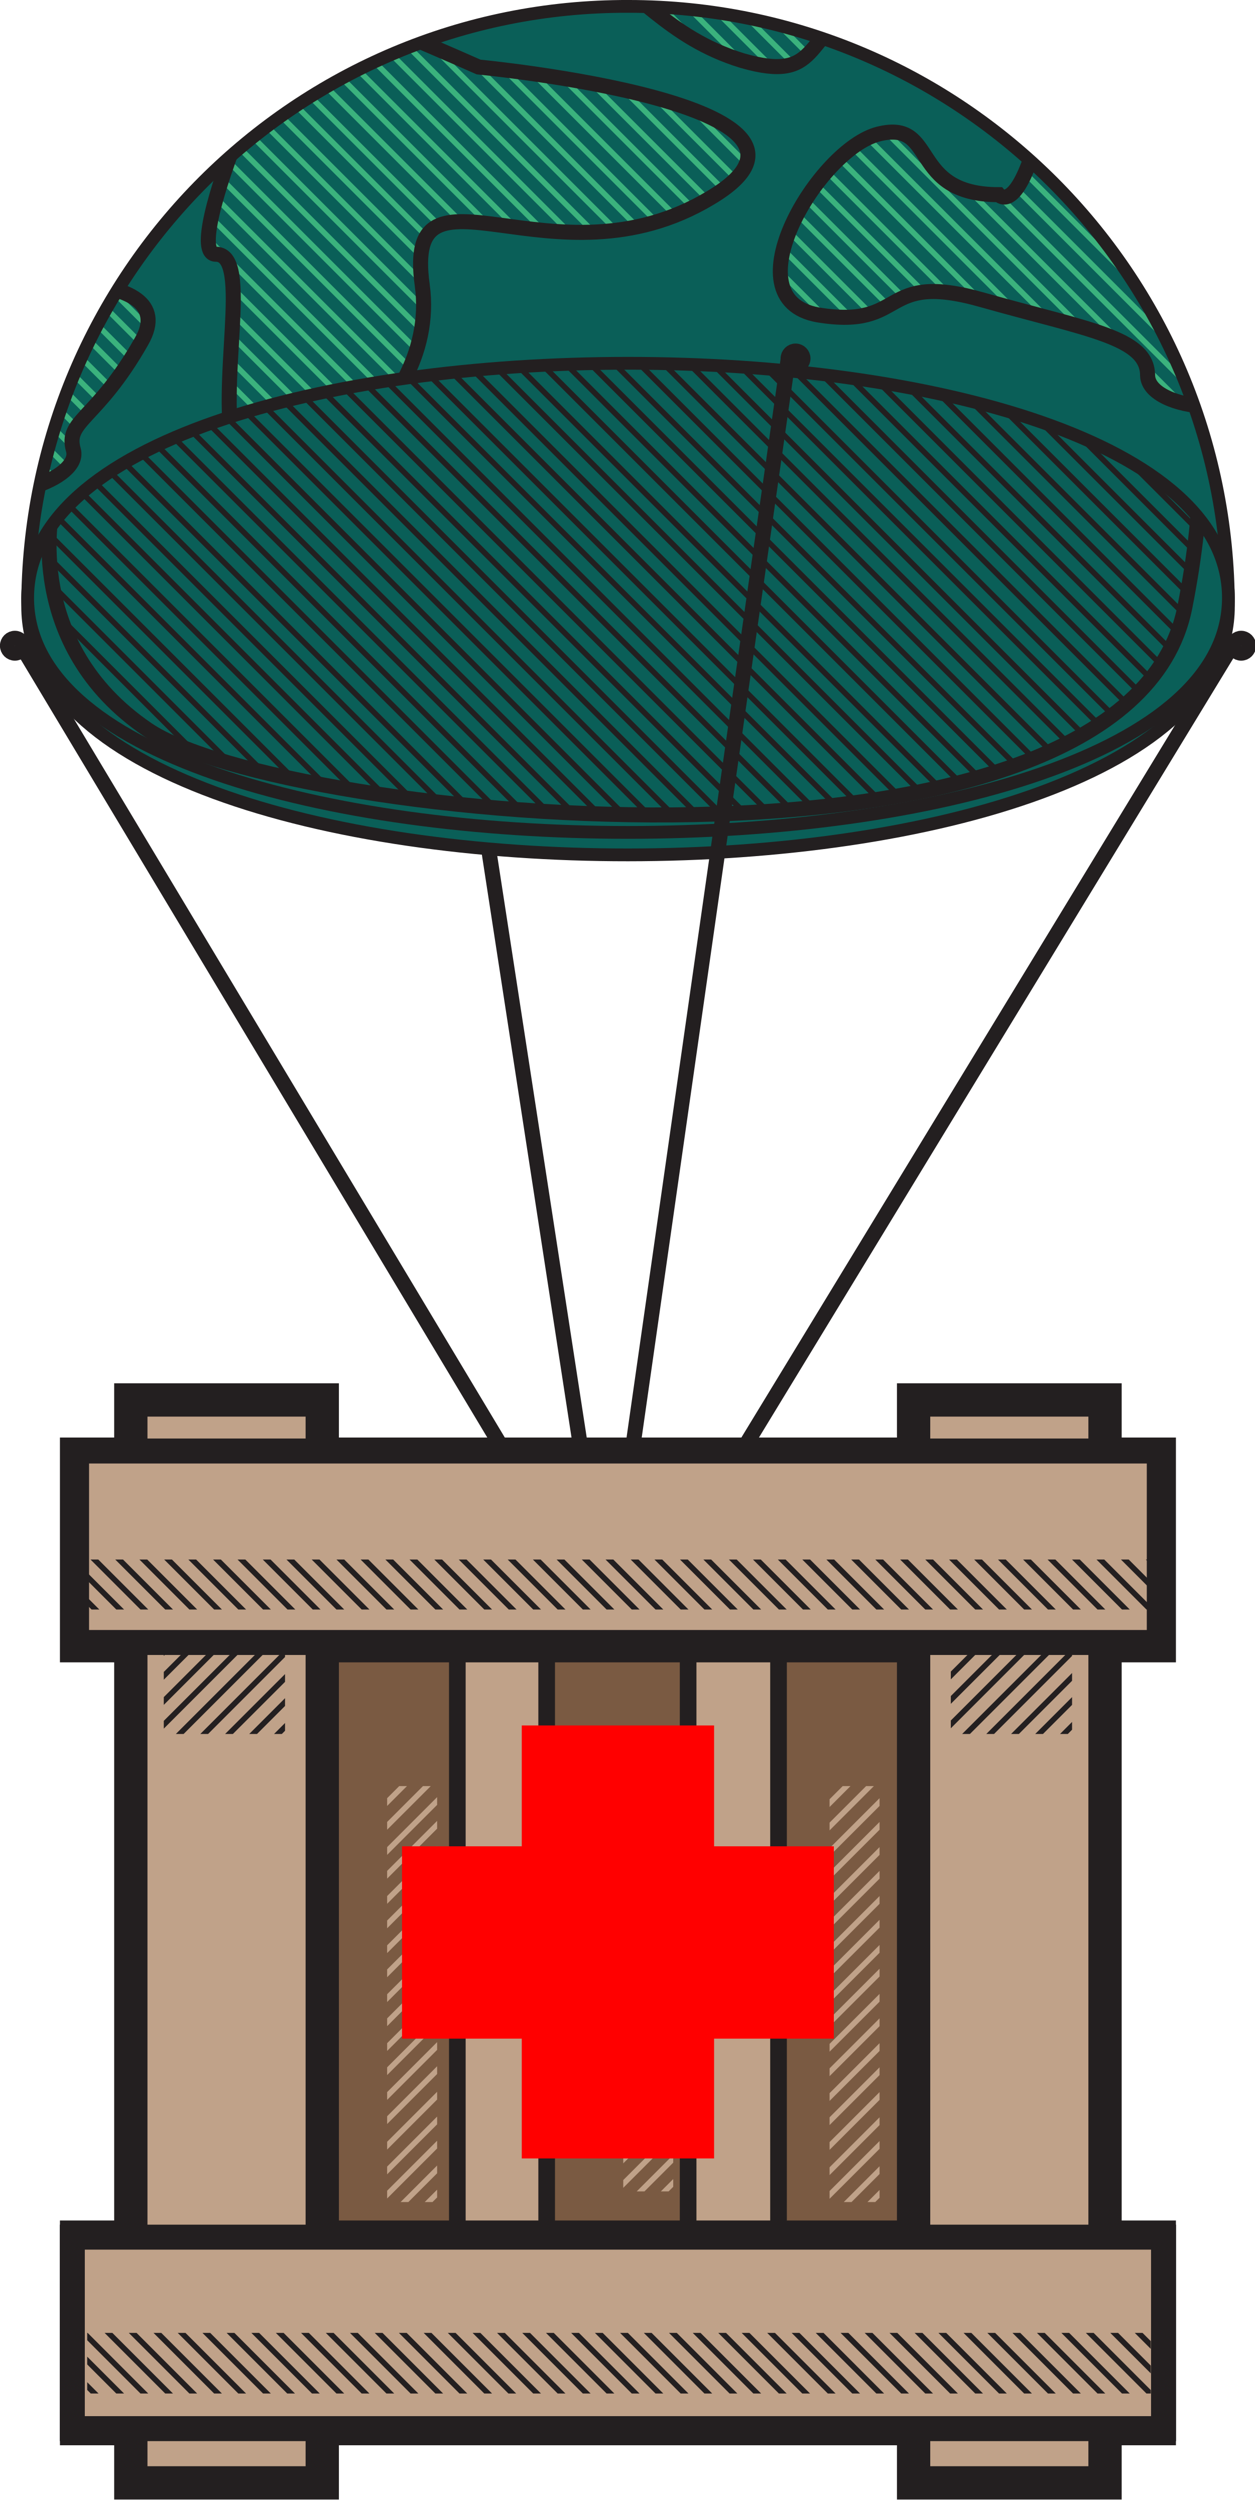 <?xml version="1.0" encoding="utf-8"?>
<!-- Generator: Adobe Illustrator 21.0.0, SVG Export Plug-In . SVG Version: 6.00 Build 0)  -->
<!DOCTYPE svg PUBLIC "-//W3C//DTD SVG 1.1//EN" "http://www.w3.org/Graphics/SVG/1.1/DTD/svg11.dtd">
<svg version="1.1" id="Layer_1" xmlns="http://www.w3.org/2000/svg" xmlns:xlink="http://www.w3.org/1999/xlink" x="0px" y="0px"
	 viewBox="0 0 118 235" style="enable-background:new 0 0 118 235;" xml:space="preserve">
<style type="text/css">
	.st0{clip-path:url(#SVGID_2_);fill:none;stroke:#231F20;stroke-width:1.413;}
	.st1{clip-path:url(#SVGID_2_);}
	.st2{clip-path:url(#SVGID_4_);fill:#0A5F58;}
	.st3{clip-path:url(#SVGID_6_);fill:none;stroke:#3BB27D;stroke-width:0.517;stroke-miterlimit:10;}
	.st4{clip-path:url(#SVGID_8_);fill:none;stroke:#231F20;stroke-width:1.413;}
	.st5{clip-path:url(#SVGID_10_);fill:none;stroke:#231F20;stroke-width:1.201;}
	.st6{clip-path:url(#SVGID_10_);fill:#0A5F58;}
	.st7{clip-path:url(#SVGID_12_);fill:none;stroke:#231F20;stroke-width:0.517;stroke-miterlimit:10;}
	.st8{clip-path:url(#SVGID_14_);fill:none;stroke:#231F20;stroke-width:1.413;}
	.st9{clip-path:url(#SVGID_16_);fill:none;stroke:#231F20;stroke-width:1.201;}
	.st10{clip-path:url(#SVGID_16_);fill:none;stroke:#231F20;stroke-width:1.413;}
	.st11{clip-path:url(#SVGID_18_);fill:none;stroke:#231F20;stroke-width:1.413;}
	.st12{clip-path:url(#SVGID_2_);fill:#C0A289;}
	.st13{clip-path:url(#SVGID_2_);fill:none;stroke:#7A5A42;stroke-width:3.914;}
	.st14{clip-path:url(#SVGID_2_);fill:#7A5A42;}
	.st15{clip-path:url(#SVGID_2_);fill:none;stroke:#231F20;stroke-width:1.565;}
	.st16{clip-path:url(#SVGID_20_);fill:none;stroke:#C0A289;stroke-width:0.517;stroke-miterlimit:10;}
	.st17{clip-path:url(#SVGID_22_);fill:none;stroke:#231F20;stroke-width:3.131;}
	.st18{clip-path:url(#SVGID_2_);fill:none;stroke:#231F20;stroke-width:2.348;}
	.st19{clip-path:url(#SVGID_2_);fill:none;stroke:#231F20;stroke-width:0.783;}
	.st20{clip-path:url(#SVGID_24_);fill:none;stroke:#231F20;stroke-width:0.517;stroke-miterlimit:10;}
	.st21{clip-path:url(#SVGID_26_);fill:none;stroke:#231F20;stroke-width:0.517;stroke-miterlimit:10;}
	.st22{clip-path:url(#SVGID_28_);fill:none;stroke:#231F20;stroke-width:0.517;stroke-miterlimit:10;}
	.st23{clip-path:url(#SVGID_30_);fill:none;stroke:#231F20;stroke-width:0.517;stroke-miterlimit:10;}
	.st24{clip-path:url(#SVGID_32_);fill:none;stroke:#C0A289;stroke-width:0.517;stroke-miterlimit:10;}
	.st25{clip-path:url(#SVGID_34_);fill:none;stroke:#C0A289;stroke-width:0.517;stroke-miterlimit:10;}
	.st26{clip-path:url(#SVGID_36_);fill:none;stroke:#C0A289;stroke-width:0.517;stroke-miterlimit:10;}
	.st27{clip-path:url(#SVGID_38_);}
	.st28{clip-path:url(#SVGID_40_);fill:none;stroke:#FF0000;stroke-width:18.081;}
</style>
<g>
	<defs>
		<rect id="SVGID_1_" y="-0.1" width="118.1" height="235.1"/>
	</defs>
	<clipPath id="SVGID_2_">
		<use xlink:href="#SVGID_1_"  style="overflow:visible;"/>
	</clipPath>
	<line class="st0" x1="45.8" y1="78.9" x2="55" y2="138.7"/>
	<g class="st1">
		<defs>
			<rect id="SVGID_3_" y="-0.1" width="118.1" height="235.1"/>
		</defs>
		<clipPath id="SVGID_4_">
			<use xlink:href="#SVGID_3_"  style="overflow:visible;"/>
		</clipPath>
		<path class="st2" d="M115.5,57c0-31.2-25.3-56.4-56.4-56.4C27.9,0.5,2.6,25.8,2.6,57S115.5,88.1,115.5,57"/>
	</g>
	<g class="st1">
		<defs>
			<path id="SVGID_5_" d="M3.8,45.6c1.9-0.7,3.5-2,3.1-3.2c-0.8-2.8,2.2-2.8,6.4-10.2c1.5-2.6,0.1-4.1-2.3-4.8
				C7.6,32.8,5.1,39,3.8,45.6 M82.6,12.6c-5.7,1.4-14.1,15.5-5.7,17c3.9,0.6,5.4-0.2,6.8-1c1.7-1,3.3-2,8.7-0.4
				c9.9,2.8,15.5,3.5,15.5,7.1c0,1.5,2.1,2.5,4.3,2.8c-3.2-8.9-8.5-16.8-15.4-23c-0.1,0.1-0.1,0.3-0.2,0.4c-1.6,4.2-2.8,2.8-2.8,2.8
				c-7.7,0-6.1-5.8-10-5.8C83.5,12.4,83.1,12.5,82.6,12.6 M21.5,14.8c-1.7,4.9-2.7,9.1-1.2,9.1c3.5,0,0,12.4,1.8,19.1
				c1.8,6.7,19.4-3.2,17.6-16.2c-1-7.1,2.8-6.3,8.7-5.5c5,0.7,11.6,1.3,18.4-2.7C81.6,9.8,45,6.3,45,6.3S42.6,5.2,39.6,4
				C32.9,6.4,26.8,10.1,21.5,14.8 M69.8,5.6c4.8,1.4,5.7,0,7.4-2.1c-5.1-1.7-10.6-2.8-16.2-3C63.2,2.4,65.8,4.4,69.8,5.6"/>
		</defs>
		<clipPath id="SVGID_6_">
			<use xlink:href="#SVGID_5_"  style="overflow:visible;"/>
		</clipPath>
		<path class="st3" d="M349.9,256.1L38.1-55.8 M351.1,255L39.2-57 M352.2,253.8L40.4-58.1 M353.4,252.7L41.5-59.3 M354.5,251.5
			L42.7-60.4 M355.7,250.3L43.8-61.6 M356.9,249.2L45-62.7 M358,248L46.1-63.9 M359.2,246.9L47.3-65 M360.3,245.7L48.4-66.2
			 M361.5,244.6L49.6-67.4 M362.6,243.4L50.7-68.5 M363.8,242.3L51.9-69.7 M364.9,241.1L53-70.8 M366.1,239.9L54.2-72 M367.2,238.8
			L55.3-73.1 M368.4,237.6L56.5-74.3 M369.5,236.5L57.6-75.4 M370.7,235.3L58.8-76.6 M371.8,234.2L59.9-77.8 M373,233L61.1-78.9
			 M374.1,231.9L62.2-80.1 M375.3,230.7L63.4-81.2 M376.4,229.5L64.5-82.4 M377.6,228.4L65.7-83.5 M378.7,227.2L66.8-84.7
			 M379.9,226.1L68-85.8 M381,224.9L69.1-87 M382.2,223.8L70.3-88.2 M383.3,222.6L71.4-89.3 M384.5,221.5L72.6-90.5 M385.6,220.3
			L73.8-91.6"/>
		<path class="st3" d="M313.1,293L1.2-18.9 M314.2,291.8L2.4-20.1 M315.4,290.7L3.5-21.3 M316.5,289.5L4.7-22.4 M317.7,288.4
			L5.8-23.6 M318.8,287.2L7-24.7 M320,286L8.1-25.9 M321.1,284.9L9.3-27 M322.3,283.7L10.4-28.2 M323.4,282.6L11.6-29.3
			 M324.6,281.4L12.7-30.5 M325.8,280.3L13.9-31.7 M326.9,279.1L15-32.8 M328.1,278L16.2-34 M329.2,276.8L17.3-35.1 M330.4,275.6
			L18.5-36.3 M331.5,274.5L19.6-37.4 M332.7,273.3L20.8-38.6 M333.8,272.2L21.9-39.7 M335,271L23.1-40.9 M336.1,269.9L24.2-42.1
			 M337.3,268.7L25.4-43.2 M338.4,267.6L26.5-44.4 M339.6,266.4L27.7-45.5 M340.7,265.2L28.8-46.7 M341.9,264.1L30-47.8 M343,262.9
			L31.1-49 M344.2,261.8L32.3-50.1 M345.3,260.6L33.4-51.3 M346.5,259.5L34.6-52.5 M347.6,258.3L35.7-53.6 M348.8,257.2L36.9-54.8"
			/>
		<path class="st3" d="M273.2,326.9L-35.7,18 M274.3,325.7L-34.6,16.8 M275.5,324.6L-33.4,15.7 M276.6,323.4L-32.3,14.5
			 M277.8,322.3L-31.1,13.3 M278.9,321.1L-30,12.2 M280.1,320L-28.8,11 M281.2,318.8L-27.7,9.9 M282.4,317.7L-26.5,8.7 M283.6,316.5
			L-25.3,7.6 M284.7,315.3L-24.2,6.4 M285.9,314.2L-23,5.3 M287,313L-21.9,4.1 M288.2,311.9L-20.7,2.9 M289.3,310.7L-19.6,1.8
			 M290.5,309.6L-18.4,0.6 M291.6,308.4L-17.3-0.5 M292.8,307.3L-16.1-1.7 M293.9,306.1L-15-2.8 M295.1,304.9L-13.8-4 M296.2,303.8
			L-12.7-5.1 M297.4,302.6L-11.5-6.3 M298.5,301.5L-10.4-7.5 M299.7,300.3L-9.2-8.6 M300.8,299.2L-8.1-9.8 M302,298L-6.9-10.9
			 M303.1,296.9L-5.8-12.1 M304.3,295.7L-4.6-13.2 M305.4,294.6L-3.5-14.4 M306.6,293.4L-2.3-15.5 M307.7,292.2L-1.2-16.7
			 M308.9,291.1L0-17.9"/>
		<path class="st3" d="M239.3,366.7L-72.6,54.8 M240.5,365.6L-71.4,53.7 M241.6,364.4L-70.3,52.5 M242.8,363.3L-69.1,51.4
			 M243.9,362.1L-68,50.2 M245.1,361L-66.8,49 M246.2,359.8L-65.7,47.9 M247.4,358.7L-64.5,46.7 M248.5,357.5L-63.4,45.6
			 M249.7,356.3L-62.2,44.4 M250.8,355.2L-61.1,43.3 M252,354L-59.9,42.1 M253.1,352.9L-58.7,41 M254.3,351.7L-57.6,39.8
			 M255.4,350.6L-56.4,38.6 M256.6,349.4L-55.3,37.5 M257.7,348.3L-54.1,36.3 M258.9,347.1L-53,35.2 M260,345.9L-51.8,34
			 M261.2,344.8L-50.7,32.9 M262.3,343.6L-49.5,31.7 M263.5,342.5L-48.4,30.6 M264.7,341.3L-47.2,29.4 M265.8,340.2L-46.1,28.2
			 M267,339L-44.9,27.1 M268.1,337.9L-43.8,25.9 M269.3,336.7L-42.6,24.8 M270.4,335.5L-41.5,23.6 M271.6,334.4L-40.3,22.5
			 M272.7,333.2L-39.2,21.3 M273.9,332.1L-38,20.2 M275,330.9L-36.9,19"/>
		<path class="st3" d="M202.5,403.6L-109.4,91.7 M203.6,402.4L-108.3,90.5 M204.8,401.3L-107.1,89.4 M205.9,400.1L-106,88.2
			 M207.1,399L-104.8,87.1 M208.2,397.8L-103.7,85.9 M209.4,396.7L-102.5,84.7 M210.5,395.5L-101.4,83.6 M211.7,394.4L-100.2,82.4
			 M212.8,393.2L-99.1,81.3 M214,392L-97.9,80.1 M215.1,390.9L-96.8,79 M216.3,389.7L-95.6,77.8 M217.4,388.6L-94.5,76.7
			 M218.6,387.4L-93.3,75.5 M219.7,386.3L-92.2,74.3 M220.9,385.1L-91,73.2 M222,384L-89.8,72 M223.2,382.8L-88.7,70.9 M224.3,381.6
			L-87.5,69.7 M225.5,380.5L-86.4,68.6 M226.6,379.3L-85.2,67.4 M227.8,378.2L-84.1,66.3 M228.9,377L-82.9,65.1 M230.1,375.9
			L-81.8,63.9 M231.2,374.7L-80.6,62.8 M232.4,373.6L-79.5,61.6 M233.6,372.4L-78.3,60.5 M234.7,371.2L-77.2,59.3 M235.9,370.1
			L-76,58.2 M237,368.9L-74.9,57 M238.2,367.8L-73.7,55.9"/>
	</g>
	<g class="st1">
		<defs>
			<path id="SVGID_7_" d="M2.6,57c0,31.2,112.9,31.2,112.9,0S90.2,0.5,59.1,0.5S2.6,25.8,2.6,57"/>
		</defs>
		<clipPath id="SVGID_8_">
			<use xlink:href="#SVGID_7_"  style="overflow:visible;"/>
		</clipPath>
		<path class="st4" d="M13.3,32.1c4.2-7.3-14.1-5.4-14.1-5.4s-2.8,15.7-1.4,18.4c1.4,2.6,9.9,0,9.1-2.8C6.1,39.5,9.1,39.5,13.3,32.1
			z M45,6.3c0,0-14.4-6.4-16.1-6.4s-12.1,24-8.6,24c3.5,0,0,12.4,1.8,19.1c1.8,6.7,19.4-3.2,17.6-16.2c-1.8-13,12.3,0.7,27.1-8.2
			C81.6,9.8,45,6.3,45,6.3z M67-5.7c0,0-2.9-1-4.4-1c-1.5,0-11.1,2.4-6.9,3.9s6.9,6.3,14.1,8.5c7.3,2.1,5.7-2.1,11.3-5.7
			C86.8-3.6,75.5-7.1,67-5.7z M116.5,35.2c-2.8-4.2-4.2-1.5-8.5-9.9c-4.2-8.4-2.8-8.4-2.8-8.4s-6.9-5.7-8.5-1.4
			c-1.6,4.2-2.8,2.8-2.8,2.8c-8.5,0-5.7-7.1-11.3-5.7s-14.1,15.5-5.7,17c8.5,1.4,5.7-4.2,15.5-1.4c9.9,2.8,15.5,3.5,15.5,7.1
			C108,38.8,119.3,39.5,116.5,35.2z"/>
	</g>
	<g class="st1">
		<defs>
			<rect id="SVGID_9_" y="-0.1" width="118.1" height="235.1"/>
		</defs>
		<clipPath id="SVGID_10_">
			<use xlink:href="#SVGID_9_"  style="overflow:visible;"/>
		</clipPath>
		<path class="st5" d="M115.5,57c0-31.2-25.3-56.4-56.4-56.4C27.9,0.5,2.6,25.8,2.6,57S115.5,88.1,115.5,57z"/>
		<path class="st6" d="M2.6,56.2c0,29.4,112.9,29.4,112.9,0S2.6,26.8,2.6,56.2"/>
	</g>
	<g class="st1">
		<defs>
			<path id="SVGID_11_" d="M4.6,49.8c-0.3,3.8,0.2,12.7,9.2,18.8c12.7,8.6,91.9,16.5,97.5-11.5c0.6-3.1,1-5.9,1.2-8.6
				c-7.9-9.6-30.7-14.4-53.5-14.4C35.3,34.1,11.5,39.4,4.6,49.8"/>
		</defs>
		<clipPath id="SVGID_12_">
			<use xlink:href="#SVGID_11_"  style="overflow:visible;"/>
		</clipPath>
		<path class="st7" d="M361.8,259.9L49.9-52.1 M362.9,258.7L51-53.2 M364.1,257.5L52.2-54.4 M365.2,256.4L53.3-55.5 M366.4,255.2
			L54.5-56.7 M367.5,254.1L55.6-57.8 M368.7,252.9L56.8-59 M369.8,251.8L57.9-60.2 M371,250.6L59.1-61.3 M372.1,249.5L60.2-62.5
			 M373.3,248.3L61.4-63.6 M374.4,247.1L62.5-64.8 M375.6,246L63.7-65.9 M376.7,244.8L64.8-67.1 M377.9,243.7L66-68.2 M379,242.5
			L67.1-69.4 M380.2,241.4L68.3-70.6 M381.3,240.2L69.4-71.7 M382.5,239.1L70.6-72.9 M383.6,237.9L71.8-74 M384.8,236.7L72.9-75.2
			 M385.9,235.6L74.1-76.3 M387.1,234.4L75.2-77.5 M388.2,233.3L76.4-78.6 M389.4,232.1L77.5-79.8 M390.5,231L78.7-81 M391.7,229.8
			L79.8-82.1 M392.8,228.7L81-83.3 M394,227.5L82.1-84.4 M395.2,226.3L83.3-85.6 M396.3,225.2L84.4-86.7 M397.5,224L85.6-87.9"/>
		<path class="st7" d="M324.9,296.7L13-15.2 M326.1,295.6L14.2-16.4 M327.2,294.4L15.3-17.5 M328.4,293.2L16.5-18.7 M329.5,292.1
			L17.6-19.8 M330.7,290.9L18.8-21 M331.8,289.8L19.9-22.2 M333,288.6L21.1-23.3 M334.1,287.5L22.2-24.5 M335.3,286.3L23.4-25.6
			 M336.4,285.2L24.5-26.8 M337.6,284L25.7-27.9 M338.7,282.8L26.8-29.1 M339.9,281.7L28-30.2 M341,280.5L29.1-31.4 M342.2,279.4
			L30.3-32.5 M343.3,278.2L31.4-33.7 M344.5,277.1L32.6-34.9 M345.6,275.9L33.7-36 M346.8,274.8L34.9-37.2 M347.9,273.6L36-38.3
			 M349.1,272.4L37.2-39.5 M350.2,271.3L38.3-40.6 M351.4,270.1L39.5-41.8 M352.5,269L40.7-42.9 M353.7,267.8L41.8-44.1
			 M354.8,266.7L43-45.3 M356,265.5L44.1-46.4 M357.1,264.4L45.3-47.6 M358.3,263.2L46.4-48.7 M359.4,262L47.6-49.9 M360.6,260.9
			L48.7-51"/>
		<path class="st7" d="M285,330.6L-23.9,21.7 M286.2,329.5L-22.7,20.5 M287.3,328.3L-21.6,19.4 M288.5,327.2L-20.4,18.2 M289.6,326
			L-19.3,17.1 M290.8,324.9L-18.1,15.9 M291.9,323.7L-17,14.8 M293.1,322.5L-15.8,13.6 M294.2,321.4L-14.7,12.4 M295.4,320.2
			L-13.5,11.3 M296.5,319.1L-12.4,10.1 M297.7,317.9L-11.2,9 M298.8,316.8L-10.1,7.8 M300,315.6L-8.9,6.7 M301.1,314.5L-7.8,5.5
			 M302.3,313.3L-6.6,4.4 M303.4,312.1L-5.5,3.2 M304.6,311L-4.3,2.1 M305.7,309.8L-3.2,0.9 M306.9,308.7L-2-0.3 M308,307.5
			L-0.9-1.4 M309.2,306.4L0.3-2.6 M310.3,305.2L1.4-3.7 M311.5,304.1L2.6-4.9 M312.6,302.9L3.7-6 M313.8,301.7L4.9-7.2 M314.9,300.6
			L6-8.3 M316.1,299.4L7.2-9.5 M317.2,298.3L8.3-10.7 M318.4,297.1L9.5-11.8 M319.5,296L10.6-13 M320.7,294.8L11.8-14.1"/>
		<path class="st7" d="M251.1,370.5L-60.7,58.5 M252.3,369.3L-59.6,57.4 M253.4,368.2L-58.4,56.2 M254.6,367L-57.3,55.1
			 M255.7,365.9L-56.1,53.9 M256.9,364.7L-55,52.8 M258,363.5L-53.8,51.6 M259.2,362.4L-52.7,50.5 M260.3,361.2L-51.5,49.3
			 M261.5,360.1L-50.4,48.2 M262.7,358.9L-49.2,47 M263.8,357.8L-48.1,45.8 M265,356.6L-46.9,44.7 M266.1,355.5L-45.8,43.5
			 M267.3,354.3L-44.6,42.4 M268.4,353.1L-43.5,41.2 M269.6,352L-42.3,40.1 M270.7,350.8L-41.2,38.9 M271.9,349.7L-40,37.8
			 M273,348.5L-38.9,36.6 M274.2,347.4L-37.7,35.4 M275.3,346.2L-36.6,34.3 M276.5,345.1L-35.4,33.1 M277.6,343.9L-34.3,32
			 M278.8,342.7L-33.1,30.8 M279.9,341.6L-32,29.7 M281.1,340.4L-30.8,28.5 M282.2,339.3L-29.7,27.4 M283.4,338.1L-28.5,26.2
			 M284.5,337L-27.4,25 M285.7,335.8L-26.2,23.9 M286.8,334.7L-25.1,22.7"/>
		<path class="st7" d="M214.3,407.3L-97.6,95.4 M215.4,406.2L-96.5,94.2 M216.6,405L-95.3,93.1 M217.7,403.9L-94.2,91.9
			 M218.9,402.7L-93,90.8 M220,401.6L-91.8,89.6 M221.2,400.4L-90.7,88.5 M222.3,399.2L-89.5,87.3 M223.5,398.1L-88.4,86.2
			 M224.6,396.9L-87.2,85 M225.8,395.8L-86.1,83.9 M226.9,394.6L-84.9,82.7 M228.1,393.5L-83.8,81.5 M229.2,392.3L-82.6,80.4
			 M230.4,391.2L-81.5,79.2 M231.6,390L-80.3,78.1 M232.7,388.8L-79.2,76.9 M233.9,387.7L-78,75.8 M235,386.5L-76.9,74.6
			 M236.2,385.4L-75.7,73.5 M237.3,384.2L-74.6,72.3 M238.5,383.1L-73.4,71.1 M239.6,381.9L-72.3,70 M240.8,380.8L-71.1,68.8
			 M241.9,379.6L-70,67.7 M243.1,378.4L-68.8,66.5 M244.2,377.3L-67.7,65.4 M245.4,376.1L-66.5,64.2 M246.5,375L-65.4,63.1
			 M247.7,373.8L-64.2,61.9 M248.8,372.7L-63.1,60.7 M250,371.5L-61.9,59.6"/>
	</g>
	<g class="st1">
		<defs>
			<path id="SVGID_13_" d="M2.6,56.2c0,29.4,112.9,29.4,112.9,0c0-14.7-28.2-22.1-56.4-22.1C30.8,34.1,2.6,41.5,2.6,56.2"/>
		</defs>
		<clipPath id="SVGID_14_">
			<use xlink:href="#SVGID_13_"  style="overflow:visible;"/>
		</clipPath>
		<path class="st8" d="M8.9,44.6l-4,3.3c0,0-2.8,12.7,9,20.7c12.7,8.6,91.9,16.5,97.5-11.5C127.1-22.3,8.9,44.6,8.9,44.6z"/>
	</g>
	<g class="st1">
		<defs>
			<rect id="SVGID_15_" y="-0.1" width="118.1" height="235.1"/>
		</defs>
		<clipPath id="SVGID_16_">
			<use xlink:href="#SVGID_15_"  style="overflow:visible;"/>
		</clipPath>
		<path class="st9" d="M2.6,56.2c0,29.4,112.9,29.4,112.9,0S2.6,26.8,2.6,56.2z"/>
		<line class="st10" x1="2" y1="60.7" x2="48.6" y2="138.4"/>
	</g>
	<line class="st0" x1="116.1" y1="60.3" x2="68.3" y2="138.8"/>
	<line class="st0" x1="74.1" y1="33.8" x2="59.1" y2="138.8"/>
	<g class="st1">
		<defs>
			<rect id="SVGID_17_" y="-0.1" width="118.1" height="235.1"/>
		</defs>
		<clipPath id="SVGID_18_">
			<use xlink:href="#SVGID_17_"  style="overflow:visible;"/>
		</clipPath>
		<circle class="st11" cx="1.4" cy="60.7" r="0.7"/>
		<circle class="st11" cx="116.7" cy="60.7" r="0.7"/>
		<circle class="st11" cx="74.8" cy="33.7" r="0.7"/>
	</g>
	<rect x="17.4" y="141.9" class="st12" width="81.4" height="81.4"/>
	<rect x="17.4" y="141.9" class="st13" width="81.4" height="81.4"/>
	<rect x="29.7" y="147.4" class="st14" width="13.3" height="70.4"/>
	<rect x="29.7" y="147.4" class="st15" width="13.3" height="70.4"/>
	<g class="st1">
		<defs>
			<rect id="SVGID_19_" x="52.9" y="186.5" width="10.4" height="29"/>
		</defs>
		<clipPath id="SVGID_20_">
			<use xlink:href="#SVGID_19_"  style="overflow:visible;"/>
		</clipPath>
		<path class="st16" d="M210.9-90.7L-101,221.2 M209.7-91.8l-311.9,311.9 M208.6-93l-311.9,311.9 M207.4-94.1l-311.9,311.9
			 M206.3-95.3l-311.9,311.9 M205.1-96.4l-311.9,311.9 M204-97.6L-108,214.3 M202.8-98.7l-311.9,311.9 M201.6-99.9L-110.3,212
			 M200.5-101l-311.9,311.9 M199.3-102.2l-311.9,311.9 M198.2-103.3l-311.9,311.9 M197-104.5l-311.9,311.9 M195.9-105.6
			l-311.9,311.9 M194.7-106.8l-311.9,311.9 M193.6-107.9l-311.9,311.9 M192.4-109.1l-311.9,311.9 M191.2-110.2l-311.9,311.9
			 M190.1-111.4l-311.9,311.9 M188.9-112.5L-123,199.3 M187.8-113.7l-311.9,311.9 M186.6-114.8L-125.3,197 M185.5-116l-311.9,311.9
			 M184.3-117.1l-311.9,311.9 M183.2-118.3l-311.9,311.9 M182-119.5l-311.9,311.9 M180.9-120.6l-311.9,311.9 M179.7-121.8
			l-311.9,311.9 M178.5-122.9L-133.4,189 M177.4-124.1l-311.9,311.9 M176.2-125.2l-311.9,311.9 M175.1-126.4l-311.9,311.9"/>
		<path class="st16" d="M247.7-53.8L-64.2,258.1 M246.6-55L-65.3,256.9 M245.4-56.1L-66.5,255.8 M244.3-57.3L-67.6,254.6
			 M243.1-58.4L-68.8,253.5 M242-59.6L-70,252.3 M240.8-60.7L-71.1,251.2 M239.7-61.9L-72.3,250 M238.5-63L-73.4,248.9 M237.3-64.2
			L-74.6,247.7 M236.2-65.3L-75.7,246.6 M235-66.5L-76.9,245.4 M233.9-67.6L-78,244.3 M232.7-68.8L-79.2,243.1 M231.6-69.9
			L-80.4,242 M230.4-71.1L-81.5,240.8 M229.3-72.2L-82.7,239.7 M228.1-73.4L-83.8,238.5 M227-74.5L-85,237.3 M225.8-75.7
			L-86.1,236.2 M224.6-76.8L-87.3,235 M223.5-78L-88.4,233.9 M222.3-79.1L-89.6,232.7 M221.2-80.3L-90.8,231.6 M220-81.4
			L-91.9,230.4 M218.9-82.6L-93.1,229.3 M217.7-83.7L-94.2,228.1 M216.6-84.9L-95.4,227 M215.4-86.1L-96.5,225.8 M214.2-87.2
			L-97.7,224.7 M213.1-88.4L-98.8,223.5 M211.9-89.5L-100,222.4"/>
		<path class="st16" d="M281.7-13.9L-27.3,295 M280.5-15.1L-28.4,293.8 M279.4-16.2L-29.6,292.7 M278.2-17.4L-30.7,291.5 M277-18.5
			L-31.9,290.4 M275.9-19.7L-33,289.2 M274.7-20.8L-34.2,288.1 M273.6-22L-35.4,286.9 M272.4-23.1L-36.5,285.8 M271.3-24.3
			L-37.7,284.6 M270.1-25.4L-38.8,283.5 M269-26.6L-40,282.3 M267.8-27.7L-41.1,281.2 M266.7-28.9L-42.3,280 M265.5-30L-43.4,278.9
			 M264.3-31.2L-44.6,277.7 M263.2-32.3L-45.8,276.6 M262-33.5L-46.9,275.4 M260.9-34.6L-48.1,274.3 M259.7-35.8L-49.2,273.1
			 M258.6-36.9L-50.4,272 M257.4-38.1L-51.5,270.8 M256.3-39.2L-52.7,269.7 M255.1-40.4L-53.8,268.5 M253.9-41.5L-55,267.4
			 M252.8-42.7L-56.2,266.2 M251.6-43.9L-57.3,265 M250.5-45L-58.5,263.9 M249.3-46.2L-59.6,262.7 M248.2-47.3L-60.8,261.6
			 M247-48.5L-61.9,260.4 M245.9-49.6L-63.1,259.3"/>
		<path class="st16" d="M321.5,20L9.6,331.8 M320.4,18.8L8.4,330.7 M319.2,17.7L7.3,329.5 M318,16.5L6.1,328.4 M316.9,15.4L5,327.2
			 M315.7,14.2L3.8,326.1 M314.6,13L2.7,324.9 M313.4,11.9L1.5,323.8 M312.3,10.7L0.3,322.6 M311.1,9.6L-0.8,321.5 M310,8.4
			L-2,320.3 M308.8,7.3L-3.1,319.2 M307.6,6.1L-4.3,318 M306.5,5L-5.4,316.9 M305.3,3.8L-6.6,315.7 M304.2,2.7L-7.7,314.6 M303,1.5
			L-8.9,313.4 M301.9,0.4L-10.1,312.3 M300.7-0.8L-11.2,311.1 M299.6-1.9L-12.4,310 M298.4-3.1L-13.5,308.8 M297.3-4.2L-14.7,307.7
			 M296.1-5.4L-15.8,306.5 M294.9-6.5L-17,305.4 M293.8-7.7L-18.1,304.2 M292.6-8.8L-19.3,303.1 M291.5-10L-20.5,301.9 M290.3-11.1
			L-21.6,300.8 M289.2-12.3L-22.8,299.6 M288-13.4L-23.9,298.5 M286.9-14.6L-25.1,297.3 M285.7-15.7L-26.2,296.1"/>
		<path class="st16" d="M358.4,56.8L46.4,368.7 M357.2,55.7L45.3,367.5 M356.1,54.5L44.1,366.4 M354.9,53.4L43,365.2 M353.7,52.2
			L41.8,364.1 M352.6,51.1L40.7,362.9 M351.4,49.9L39.5,361.8 M350.3,48.8L38.4,360.6 M349.1,47.6L37.2,359.5 M348,46.4L36,358.3
			 M346.8,45.3L34.9,357.2 M345.7,44.1L33.7,356 M344.5,43L32.6,354.9 M343.3,41.8L31.4,353.7 M342.2,40.7L30.3,352.6 M341,39.5
			L29.1,351.4 M339.9,38.4L28,350.3 M338.7,37.2L26.8,349.1 M337.6,36.1L25.6,348 M336.4,34.9L24.5,346.8 M335.3,33.8L23.3,345.7
			 M334.1,32.6L22.2,344.5 M333,31.5L21,343.4 M331.8,30.3L19.9,342.2 M330.6,29.2L18.7,341.1 M329.5,28L17.6,339.9 M328.3,26.9
			L16.4,338.8 M327.2,25.7L15.2,337.6 M326,24.6L14.1,336.5 M324.9,23.4L12.9,335.3 M323.7,22.3L11.8,334.2 M322.6,21.1L10.6,333"/>
	</g>
	<rect x="51.4" y="147.4" class="st14" width="13.3" height="70.4"/>
	<rect x="51.4" y="147.4" class="st15" width="13.3" height="70.4"/>
	<rect x="73.2" y="147.4" class="st14" width="13.3" height="70.4"/>
	<rect x="73.2" y="147.4" class="st15" width="13.3" height="70.4"/>
	<path class="st12" d="M85.9,210.3H30.3v-55.6h55.6V210.3z M103.9,210.3v-55.6h5.1v-18h-5.1v-5.1h-18v5.1H30.3v-5.1h-18v5.1H7.2v18
		h5.1v55.6H7.2v18h5.1v5.1h18v-5.1h55.6v5.1h18v-5.1h5.1v-18H103.9z"/>
	<g class="st1">
		<defs>
			<rect id="SVGID_21_" y="-0.1" width="118.1" height="235.1"/>
		</defs>
		<clipPath id="SVGID_22_">
			<use xlink:href="#SVGID_21_"  style="overflow:visible;"/>
		</clipPath>
		<path class="st17" d="M85.9,210.3H30.3v-55.6h55.6V210.3z M103.9,210.3v-55.6h5.1v-18h-5.1v-5.1h-18v5.1H30.3v-5.1h-18v5.1H7.2v18
			h5.1v55.6H7.2v18h5.1v5.1h18v-5.1h55.6v5.1h18v-5.1h5.1v-18H103.9z"/>
	</g>
	<path class="st12" d="M12.3,136.4H7.2v18h5.1 M12.3,136.4H7.2v18h5.1h91.6h5.1v-18h-5.1H12.3H7.2v18h5.1H7.2v-18H12.3H7.2v18h5.1
		H7.2v-18H12.3"/>
	<path class="st18" d="M12.3,136.4H7.2v18h5.1 M12.3,136.4H7.2v18h5.1h91.6h5.1v-18h-5.1H12.3H7.2v18h5.1H7.2v-18H12.3H7.2v18h5.1
		H7.2v-18H12.3"/>
	<path class="st12" d="M12,210.3H6.8v18H12 M12,210.3H6.8v18H12h92.3h5.1v-18h-5.1H12H6.8v18H12H6.8v-18H12H6.8v18H12H6.8v-18H12"/>
	<path class="st18" d="M12,210.3H6.8v18H12 M12,210.3H6.8v18H12h92.3h5.1v-18h-5.1H12H6.8v18H12H6.8v-18H12H6.8v18H12H6.8v-18H12"/>
	<g class="st1">
		<defs>
			<rect id="SVGID_23_" x="15.4" y="155.2" width="11.4" height="7.8"/>
		</defs>
		<clipPath id="SVGID_24_">
			<use xlink:href="#SVGID_23_"  style="overflow:visible;"/>
		</clipPath>
		<path class="st20" d="M147.9-129.2l-308.9,308.9 M146.7-130.3l-308.9,308.9 M145.5-131.5l-308.9,308.9 M144.4-132.6l-308.9,308.9
			 M143.2-133.8l-308.9,308.9 M142.1-134.9L-166.9,174 M140.9-136.1L-168,172.8 M139.8-137.3l-308.9,308.9 M138.6-138.4
			l-308.9,308.9 M137.5-139.6l-308.9,308.9 M136.3-140.7l-308.9,308.9 M135.2-141.9L-173.8,167 M134-143l-308.9,308.9 M132.8-144.2
			l-308.9,308.9 M131.7-145.3l-308.9,308.9 M130.5-146.5l-308.9,308.9 M129.4-147.6l-308.9,308.9 M128.2-148.8l-308.9,308.9
			 M127.1-149.9L-181.9,159 M125.9-151.1L-183,157.8 M124.8-152.2l-308.9,308.9 M123.6-153.4l-308.9,308.9 M122.4-154.5
			l-308.9,308.9 M121.3-155.7l-308.9,308.9 M120.1-156.8l-308.9,308.9 M119-158L-190,150.9 M117.8-159.1l-308.9,308.9 M116.7-160.3
			l-308.9,308.9 M115.5-161.4l-308.9,308.9 M114.4-162.6l-308.9,308.9 M113.2-163.7l-308.9,308.9 M112-164.9L-196.9,144"/>
		<path class="st20" d="M187.7-95.3l-311.9,311.9 M186.5-96.5l-311.9,311.9 M185.4-97.6l-311.9,311.9 M184.2-98.8l-311.9,311.9
			 M183.1-99.9L-128.8,212 M181.9-101.1L-130,210.8 M180.8-102.2l-311.9,311.9 M179.6-103.4l-311.9,311.9 M178.5-104.5l-311.9,311.9
			 M177.3-105.7l-311.9,311.9 M176.1-106.8L-135.8,205 M175-108l-311.9,311.9 M173.8-109.1l-311.9,311.9 M172.7-110.3l-311.9,311.9
			 M171.5-111.4l-311.9,311.9 M170.4-112.6l-311.9,311.9 M169.2-113.7l-311.9,311.9 M168.1-114.9L-143.9,197 M166.9-116L-145,195.8
			 M165.8-117.2l-311.9,311.9 M164.6-118.4l-311.9,311.9 M163.4-119.5l-311.9,311.9 M162.3-120.7l-311.9,311.9 M161.1-121.8
			l-311.9,311.9 M160-123L-152,188.9 M158.8-124.1l-311.9,311.9 M157.7-125.3l-311.9,311.9 M156.5-126.4l-311.9,311.9 M155.4-127.6
			l-311.9,311.9 M154.2-128.7l-311.9,311.9 M153-129.9L-158.9,182 M151.9-131L-160,180.9"/>
		<path class="st20" d="M224.6-58.5L-87.4,253.4 M223.4-59.6L-88.5,252.3 M222.2-60.8L-89.7,251.1 M221.1-61.9L-90.8,250
			 M219.9-63.1L-92,248.8 M218.8-64.2L-93.1,247.7 M217.6-65.4L-94.3,246.5 M216.5-66.5L-95.5,245.4 M215.3-67.7L-96.6,244.2
			 M214.2-68.8L-97.8,243.1 M213-70L-98.9,241.9 M211.8-71.1l-311.9,311.9 M210.7-72.3l-311.9,311.9 M209.5-73.4l-311.9,311.9
			 M208.4-74.6l-311.9,311.9 M207.2-75.7l-311.9,311.9 M206.1-76.9L-105.9,235 M204.9-78L-107,233.8 M203.8-79.2l-311.9,311.9
			 M202.6-80.3l-311.9,311.9 M201.5-81.5l-311.9,311.9 M200.3-82.6l-311.9,311.9 M199.1-83.8l-311.9,311.9 M198-84.9l-311.9,311.9
			 M196.8-86.1l-311.9,311.9 M195.7-87.3l-311.9,311.9 M194.5-88.4l-311.9,311.9 M193.4-89.6l-311.9,311.9 M192.2-90.7l-311.9,311.9
			 M191.1-91.9L-120.9,220 M189.9-93L-122,218.9 M188.7-94.2l-311.9,311.9"/>
		<path class="st20" d="M258.5-18.6L-50.5,290.3 M257.3-19.7L-51.6,289.2 M256.2-20.9L-52.8,288 M255-22L-53.9,286.9 M253.9-23.2
			L-55.1,285.7 M252.7-24.3L-56.2,284.6 M251.5-25.5L-57.4,283.4 M250.4-26.6L-58.5,282.3 M249.2-27.8L-59.7,281.1 M248.1-28.9
			L-60.9,280 M246.9-30.1L-62,278.8 M245.8-31.2L-63.2,277.7 M244.6-32.4L-64.3,276.5 M243.5-33.5L-65.5,275.4 M242.3-34.7
			L-66.6,274.2 M241.2-35.8L-67.8,273.1 M240-37L-68.9,271.9 M238.8-38.1L-70.1,270.8 M237.7-39.3L-71.3,269.6 M236.5-40.4
			L-72.4,268.5 M235.4-41.6L-73.6,267.3 M234.2-42.7L-74.7,266.1 M233.1-43.9L-75.9,265 M231.9-45.1L-77,263.8 M230.8-46.2
			L-78.2,262.7 M229.6-47.4L-79.3,261.5 M228.4-48.5L-80.5,260.4 M227.3-49.7L-81.7,259.2 M226.1-50.8L-82.8,258.1 M225-52
			L-84,256.9 M223.8-53.1L-85.1,255.8 M222.7-54.3L-86.3,254.6"/>
		<path class="st20" d="M298.3,15.3L-13.6,327.2 M297.2,14.1L-14.8,326 M296,13L-15.9,324.9 M294.9,11.8L-17.1,323.7 M293.7,10.7
			L-18.2,322.6 M292.5,9.5L-19.4,321.4 M291.4,8.4L-20.5,320.3 M290.2,7.2L-21.7,319.1 M289.1,6.1L-22.8,318 M287.9,4.9L-24,316.8
			 M286.8,3.8L-25.2,315.7 M285.6,2.6L-26.3,314.5 M284.5,1.5L-27.5,313.4 M283.3,0.3L-28.6,312.2 M282.1-0.8L-29.8,311.1 M281-2
			L-30.9,309.9 M279.8-3.1L-32.1,308.8 M278.7-4.3L-33.2,307.6 M277.5-5.4L-34.4,306.5 M276.4-6.6L-35.6,305.3 M275.2-7.7
			L-36.7,304.2 M274.1-8.9L-37.9,303 M272.9-10L-39,301.9 M271.8-11.2L-40.2,300.7 M270.6-12.3L-41.3,299.6 M269.4-13.5L-42.5,298.4
			 M268.3-14.6L-43.6,297.2 M267.1-15.8L-44.8,296.1 M266-16.9L-46,294.9 M264.8-18.1L-47.1,293.8 M263.7-19.2L-48.3,292.6
			 M262.5-20.4L-49.4,291.5"/>
		<path class="st20" d="M335.2,52.2L23.3,364 M334,51L22.1,362.9 M332.9,49.9L20.9,361.7 M331.7,48.7L19.8,360.6 M330.6,47.5
			L18.6,359.4 M329.4,46.4L17.5,358.3 M328.2,45.2L16.3,357.1 M327.1,44.1L15.2,356 M325.9,42.9L14,354.8 M324.8,41.8L12.9,353.7
			 M323.6,40.6L11.7,352.5 M322.5,39.5L10.5,351.4 M321.3,38.3L9.4,350.2 M320.2,37.2L8.2,349.1 M319,36L7.1,347.9 M317.8,34.9
			L5.9,346.8 M316.7,33.7L4.8,345.6 M315.5,32.6L3.6,344.5 M314.4,31.4L2.5,343.3 M313.2,30.3L1.3,342.2 M312.1,29.1L0.1,341
			 M310.9,28L-1,339.9 M309.8,26.8L-2.2,338.7 M308.6,25.7L-3.3,337.6 M307.5,24.5L-4.5,336.4 M306.3,23.4L-5.6,335.3 M305.1,22.2
			L-6.8,334.1 M304,21.1L-7.9,333 M302.8,19.9L-9.1,331.8 M301.7,18.8L-10.2,330.6 M300.5,17.6L-11.4,329.5 M299.4,16.5L-12.6,328.3
			"/>
	</g>
	<g class="st1">
		<defs>
			<rect id="SVGID_25_" x="89.4" y="155.2" width="11.4" height="7.8"/>
		</defs>
		<clipPath id="SVGID_26_">
			<use xlink:href="#SVGID_25_"  style="overflow:visible;"/>
		</clipPath>
		<path class="st21" d="M221.8-129.2L-87.2,179.7 M220.6-130.3L-88.3,178.6 M219.5-131.5L-89.5,177.4 M218.3-132.6L-90.6,176.3
			 M217.2-133.8L-91.8,175.1 M216-134.9L-92.9,174 M214.8-136.1L-94.1,172.8 M213.7-137.3L-95.3,171.6 M212.5-138.4L-96.4,170.5
			 M211.4-139.6L-97.6,169.3 M210.2-140.7L-98.7,168.2 M209.1-141.9L-99.9,167 M207.9-143L-101,165.9 M206.8-144.2l-308.9,308.9
			 M205.6-145.3l-308.9,308.9 M204.4-146.5l-308.9,308.9 M203.3-147.6l-308.9,308.9 M202.1-148.8l-308.9,308.9 M201-149.9L-108,159
			 M199.8-151.1l-308.9,308.9 M198.7-152.2l-308.9,308.9 M197.5-153.4l-308.9,308.9 M196.4-154.5l-308.9,308.9 M195.2-155.7
			l-308.9,308.9 M194-156.8l-308.9,308.9 M192.9-158L-116,150.9 M191.7-159.1l-308.9,308.9 M190.6-160.3l-308.9,308.9 M189.4-161.4
			l-308.9,308.9 M188.3-162.6l-308.9,308.9 M187.1-163.7l-308.9,308.9 M186-164.9L-123,144"/>
		<path class="st21" d="M261.6-95.3L-50.3,216.6 M260.5-96.5L-51.5,215.4 M259.3-97.6L-52.6,214.3 M258.2-98.8L-53.8,213.1
			 M257-99.9L-54.9,212 M255.8-101.1L-56.1,210.8 M254.7-102.2L-57.2,209.7 M253.5-103.4L-58.4,208.5 M252.4-104.5L-59.6,207.4
			 M251.2-105.7L-60.7,206.2 M250.1-106.8L-61.9,205 M248.9-108L-63,203.9 M247.8-109.1L-64.2,202.7 M246.6-110.3L-65.3,201.6
			 M245.4-111.4L-66.5,200.4 M244.3-112.6L-67.6,199.3 M243.1-113.7L-68.8,198.1 M242-114.9L-69.9,197 M240.8-116L-71.1,195.8
			 M239.7-117.2L-72.3,194.7 M238.5-118.4L-73.4,193.5 M237.4-119.5L-74.6,192.4 M236.2-120.7L-75.7,191.2 M235-121.8L-76.9,190.1
			 M233.9-123L-78,188.9 M232.7-124.1L-79.2,187.8 M231.6-125.3L-80.3,186.6 M230.4-126.4L-81.5,185.5 M229.3-127.6L-82.7,184.3
			 M228.1-128.7L-83.8,183.2 M227-129.9L-85,182 M225.8-131L-86.1,180.9"/>
		<path class="st21" d="M298.5-58.5L-13.5,253.4 M297.3-59.6L-14.6,252.3 M296.2-60.8L-15.8,251.1 M295-61.9L-16.9,250 M293.9-63.1
			L-18.1,248.8 M292.7-64.2L-19.2,247.7 M291.5-65.4L-20.4,246.5 M290.4-66.5L-21.5,245.4 M289.2-67.7L-22.7,244.2 M288.1-68.8
			L-23.9,243.1 M286.9-70L-25,241.9 M285.8-71.1L-26.2,240.8 M284.6-72.3L-27.3,239.6 M283.5-73.4L-28.5,238.5 M282.3-74.6
			L-29.6,237.3 M281.1-75.7L-30.8,236.1 M280-76.9L-31.9,235 M278.8-78L-33.1,233.8 M277.7-79.2L-34.2,232.7 M276.5-80.3
			L-35.4,231.5 M275.4-81.5L-36.6,230.4 M274.2-82.6L-37.7,229.2 M273.1-83.8L-38.9,228.1 M271.9-84.9L-40,226.9 M270.7-86.1
			L-41.2,225.8 M269.6-87.3L-42.3,224.6 M268.4-88.4L-43.5,223.5 M267.3-89.6L-44.6,222.3 M266.1-90.7L-45.8,221.2 M265-91.9
			L-47,220 M263.8-93L-48.1,218.9 M262.7-94.2L-49.3,217.7"/>
		<path class="st21" d="M332.4-18.6L23.5,290.3 M331.2-19.7L22.3,289.2 M330.1-20.9L21.1,288 M328.9-22L20,286.9 M327.8-23.2
			L18.8,285.7 M326.6-24.3L17.7,284.6 M325.5-25.5L16.5,283.4 M324.3-26.6L15.4,282.3 M323.2-27.8L14.2,281.1 M322-28.9L13.1,280
			 M320.8-30.1L11.9,278.8 M319.7-31.2L10.7,277.7 M318.5-32.4L9.6,276.5 M317.4-33.5L8.4,275.4 M316.2-34.7L7.3,274.2 M315.1-35.8
			L6.1,273.1 M313.9-37L5,271.9 M312.8-38.1L3.8,270.8 M311.6-39.3L2.7,269.6 M310.4-40.4L1.5,268.5 M309.3-41.6L0.4,267.3
			 M308.1-42.7L-0.8,266.1 M307-43.9L-2,265 M305.8-45.1L-3.1,263.8 M304.7-46.2L-4.3,262.7 M303.5-47.4L-5.4,261.5 M302.4-48.5
			L-6.6,260.4 M301.2-49.7L-7.7,259.2 M300-50.8L-8.9,258.1 M298.9-52L-10,256.9 M297.7-53.1L-11.2,255.8 M296.6-54.3L-12.4,254.6"
			/>
		<path class="st21" d="M372.2,15.3L60.3,327.2 M371.1,14.1L59.2,326 M369.9,13L58,324.9 M368.8,11.8L56.8,323.7 M367.6,10.7
			L55.7,322.6 M366.5,9.5L54.5,321.4 M365.3,8.4L53.4,320.3 M364.2,7.2L52.2,319.1 M363,6.1L51.1,318 M361.8,4.9L49.9,316.8
			 M360.7,3.8L48.8,315.7 M359.5,2.6L47.6,314.5 M358.4,1.5L46.4,313.4 M357.2,0.3L45.3,312.2 M356.1-0.8L44.1,311.1 M354.9-2
			L43,309.9 M353.8-3.1L41.8,308.8 M352.6-4.3L40.7,307.6 M351.4-5.4L39.5,306.5 M350.3-6.6L38.4,305.3 M349.1-7.7L37.2,304.2
			 M348-8.9L36.1,303 M346.8-10L34.9,301.9 M345.7-11.2L33.7,300.7 M344.5-12.3L32.6,299.6 M343.4-13.5L31.4,298.4 M342.2-14.6
			L30.3,297.2 M341-15.8L29.1,296.1 M339.9-16.9L28,294.9 M338.7-18.1L26.8,293.8 M337.6-19.2L25.7,292.6 M336.4-20.4L24.5,291.5"/>
	</g>
	<g class="st1">
		<defs>
			<rect id="SVGID_27_" x="8.2" y="146.6" width="100" height="4.7"/>
		</defs>
		<clipPath id="SVGID_28_">
			<use xlink:href="#SVGID_27_"  style="overflow:visible;"/>
		</clipPath>
		<path class="st22" d="M348.9,272.3L40-36.6 M350.1,271.2L41.2-37.8 M351.2,270L42.3-38.9 M352.4,268.9L43.5-40.1 M353.5,267.7
			L44.6-41.2 M354.7,266.5L45.8-42.4 M355.8,265.4L46.9-43.6 M357,264.2L48.1-44.7 M358.1,263.1L49.2-45.9 M359.3,261.9L50.4-47
			 M360.4,260.8L51.5-48.2 M361.6,259.6L52.7-49.3 M362.7,258.5L53.8-50.5 M363.9,257.3L55-51.6 M365,256.1L56.1-52.8 M366.2,255
			L57.3-53.9 M367.3,253.8L58.4-55.1 M368.5,252.7L59.6-56.3 M369.6,251.5L60.7-57.4 M370.8,250.4L61.9-58.6 M371.9,249.2L63-59.7
			 M373.1,248.1L64.2-60.9 M374.2,246.9L65.3-62 M375.4,245.7L66.5-63.2 M376.5,244.6L67.6-64.3 M377.7,243.4L68.8-65.5
			 M378.8,242.3L69.9-66.7 M380,241.1L71.1-67.8 M381.1,240L72.2-69 M382.3,238.8L73.4-70.1 M383.4,237.7L74.5-71.3 M384.6,236.5
			L75.7-72.4"/>
		<path class="st22" d="M315,312.2L3.2,0.2 M316.2,311L4.3-0.9 M317.3,309.9L5.5-2.1 M318.5,308.7L6.6-3.2 M319.6,307.5L7.8-4.4
			 M320.8,306.4L8.9-5.5 M321.9,305.2L10.1-6.7 M323.1,304.1L11.2-7.8 M324.2,302.9L12.4-9 M325.4,301.8L13.5-10.2 M326.6,300.6
			L14.7-11.3 M327.7,299.5L15.8-12.5 M328.9,298.3L17-13.6 M330,297.1L18.1-14.8 M331.2,296L19.3-15.9 M332.3,294.8L20.4-17.1
			 M333.5,293.7L21.6-18.2 M334.6,292.5L22.7-19.4 M335.8,291.4L23.9-20.6 M336.9,290.2L25-21.7 M338.1,289.1L26.2-22.9
			 M339.2,287.9L27.3-24 M340.4,286.7L28.5-25.2 M341.5,285.6L29.6-26.3 M342.7,284.4L30.8-27.5 M343.8,283.3L31.9-28.6 M345,282.1
			L33.1-29.8 M346.1,281L34.2-31 M347.3,279.8L35.4-32.1 M348.4,278.7L36.5-33.3 M349.6,277.5L37.7-34.4 M350.7,276.3L38.8-35.6"/>
		<path class="st22" d="M278.2,349L-33.7,37.1 M279.3,347.9L-32.6,35.9 M280.5,346.7L-31.4,34.8 M281.6,345.6L-30.3,33.6
			 M282.8,344.4L-29.1,32.5 M283.9,343.2L-27.9,31.3 M285.1,342.1L-26.8,30.2 M286.2,340.9L-25.6,29 M287.4,339.8L-24.5,27.9
			 M288.5,338.6L-23.3,26.7 M289.7,337.5L-22.2,25.5 M290.8,336.3L-21,24.4 M292,335.2L-19.9,23.2 M293.1,334L-18.7,22.1
			 M294.3,332.8L-17.6,20.9 M295.5,331.7L-16.4,19.8 M296.6,330.5L-15.3,18.6 M297.8,329.4L-14.1,17.5 M298.9,328.2L-13,16.3
			 M300.1,327.1L-11.8,15.1 M301.2,325.9L-10.7,14 M302.4,324.8L-9.5,12.8 M303.5,323.6L-8.4,11.7 M304.7,322.4L-7.2,10.5
			 M305.8,321.3L-6.1,9.4 M307,320.1L-4.9,8.2 M308.1,319L-3.8,7.1 M309.3,317.8L-2.6,5.9 M310.4,316.7L-1.5,4.7 M311.6,315.5
			L-0.3,3.6 M312.7,314.4L0.8,2.4 M313.9,313.2L2,1.3"/>
		<path class="st22" d="M238.3,382.9L-70.6,74 M239.4,381.8L-69.5,72.8 M240.6,380.6L-68.3,71.7 M241.7,379.5L-67.2,70.5
			 M242.9,378.3L-66,69.4 M244,377.2L-64.9,68.2 M245.2,376L-63.7,67.1 M246.3,374.9L-62.6,65.9 M247.5,373.7L-61.4,64.8
			 M248.6,372.5L-60.3,63.6 M249.8,371.4L-59.1,62.4 M250.9,370.2L-58,61.3 M252.1,369.1L-56.8,60.1 M253.3,367.9L-55.6,59
			 M254.4,366.8L-54.5,57.8 M255.6,365.6L-53.3,56.7 M256.7,364.5L-52.2,55.5 M257.9,363.3L-51,54.4 M259,362.1L-49.9,53.2
			 M260.2,361L-48.7,52.1 M261.3,359.8L-47.6,50.9 M262.5,358.7L-46.4,49.7 M263.6,357.5L-45.3,48.6 M264.8,356.4L-44.1,47.4
			 M265.9,355.2L-43,46.3 M267.1,354.1L-41.8,45.1 M268.2,352.9L-40.7,44 M269.4,351.7L-39.5,42.8 M270.5,350.6L-38.4,41.7
			 M271.7,349.4L-37.2,40.5 M272.8,348.3L-36.1,39.3 M274,347.1L-34.9,38.2"/>
		<path class="st22" d="M204.4,422.8l-311.9-311.9 M205.6,421.6l-311.9-311.9 M206.7,420.5l-311.9-311.9 M207.9,419.3L-104,107.4
			 M209,418.2l-311.9-311.9 M210.2,417l-311.9-311.9 M211.3,415.9l-311.9-311.9 M212.5,414.7L-99.4,102.8 M213.6,413.5L-98.3,101.6
			 M214.8,412.4L-97.1,100.5 M215.9,411.2L-96,99.3 M217.1,410.1L-94.8,98.2 M218.2,408.9L-93.7,97 M219.4,407.8L-92.5,95.8
			 M220.5,406.6L-91.4,94.7 M221.7,405.5L-90.2,93.5 M222.8,404.3L-89,92.4 M224,403.1L-87.9,91.2 M225.1,402L-86.7,90.1
			 M226.3,400.8L-85.6,88.9 M227.4,399.7L-84.4,87.8 M228.6,398.5L-83.3,86.6 M229.7,397.4L-82.1,85.4 M230.9,396.2L-81,84.3
			 M232,395.1L-79.8,83.1 M233.2,393.9L-78.7,82 M234.4,392.7L-77.5,80.8 M235.5,391.6L-76.4,79.7 M236.7,390.4L-75.2,78.5
			 M237.8,389.3L-74.1,77.4 M239,388.1L-72.9,76.2 M240.1,387L-71.8,75"/>
		<path class="st22" d="M167.6,459.6l-311.9-311.9 M168.7,458.5l-311.9-311.9 M169.9,457.3L-142,145.4 M171,456.2l-311.9-311.9
			 M172.2,455l-311.9-311.9 M173.3,453.9l-311.9-311.9 M174.5,452.7l-311.9-311.9 M175.6,451.6l-311.9-311.9 M176.8,450.4
			l-311.9-311.9 M177.9,449.2L-134,137.3 M179.1,448.1l-311.9-311.9 M180.2,446.9L-131.7,135 M181.4,445.8l-311.9-311.9
			 M182.5,444.6l-311.9-311.9 M183.7,443.5l-311.9-311.9 M184.8,442.3l-311.9-311.9 M186,441.2l-311.9-311.9 M187.1,440
			l-311.9-311.9 M188.3,438.8l-311.9-311.9 M189.4,437.7l-311.9-311.9 M190.6,436.5l-311.9-311.9 M191.7,435.4l-311.9-311.9
			 M192.9,434.2L-119,122.3 M194,433.1l-311.9-311.9 M195.2,431.9L-116.7,120 M196.3,430.8l-311.9-311.9 M197.5,429.6l-311.9-311.9
			 M198.6,428.4l-311.9-311.9 M199.8,427.3l-311.9-311.9 M201,426.1l-311.9-311.9 M202.1,425l-311.9-311.9 M203.3,423.8
			l-311.9-311.9"/>
	</g>
	<g class="st1">
		<defs>
			<rect id="SVGID_29_" x="8.2" y="219.3" width="100" height="5.7"/>
		</defs>
		<clipPath id="SVGID_30_">
			<use xlink:href="#SVGID_29_"  style="overflow:visible;"/>
		</clipPath>
		<path class="st23" d="M348.9,346L40,37.1 M350.1,344.9L41.2,35.9 M351.2,343.7L42.3,34.8 M352.4,342.6L43.5,33.6 M353.5,341.4
			L44.6,32.5 M354.7,340.3L45.8,31.3 M355.8,339.1L46.9,30.2 M357,337.9L48.1,29 M358.1,336.8L49.2,27.8 M359.3,335.6L50.4,26.7
			 M360.4,334.5L51.5,25.5 M361.6,333.3L52.7,24.4 M362.7,332.2L53.8,23.2 M363.9,331L55,22.1 M365,329.9L56.1,20.9 M366.2,328.7
			L57.3,19.8 M367.3,327.5L58.4,18.6 M368.5,326.4L59.6,17.4 M369.6,325.2L60.7,16.3 M370.8,324.1L61.9,15.1 M371.9,322.9L63,14
			 M373.1,321.8L64.2,12.8 M374.2,320.6L65.3,11.7 M375.4,319.5L66.5,10.5 M376.5,318.3L67.6,9.4 M377.7,317.1L68.8,8.2 M378.8,316
			L69.9,7.1 M380,314.8L71.1,5.9 M381.1,313.7L72.2,4.7 M382.3,312.5L73.4,3.6 M383.4,311.4L74.5,2.4 M384.6,310.2L75.7,1.3"/>
		<path class="st23" d="M315,385.9L3.2,73.9 M316.2,384.7L4.3,72.8 M317.3,383.6L5.5,71.6 M318.5,382.4L6.6,70.5 M319.6,381.2
			L7.8,69.3 M320.8,380.1L8.9,68.2 M321.9,378.9L10.1,67 M323.1,377.8L11.2,65.9 M324.2,376.6L12.4,64.7 M325.4,375.5L13.5,63.5
			 M326.6,374.3L14.7,62.4 M327.7,373.2L15.8,61.2 M328.9,372L17,60.1 M330,370.9L18.1,58.9 M331.2,369.7L19.3,57.8 M332.3,368.5
			L20.4,56.6 M333.5,367.4L21.6,55.5 M334.6,366.2L22.7,54.3 M335.8,365.1L23.9,53.1 M336.9,363.9L25,52 M338.1,362.8L26.2,50.8
			 M339.2,361.6L27.3,49.7 M340.4,360.5L28.5,48.5 M341.5,359.3L29.6,47.4 M342.7,358.1L30.8,46.2 M343.8,357L31.9,45.1 M345,355.8
			L33.1,43.9 M346.1,354.7L34.2,42.8 M347.3,353.5L35.4,41.6 M348.4,352.4L36.5,40.4 M349.6,351.2L37.7,39.3 M350.7,350.1L38.8,38.1
			"/>
		<path class="st23" d="M278.2,422.7L-33.7,110.8 M279.3,421.6L-32.6,109.6 M280.5,420.4L-31.4,108.5 M281.6,419.3L-30.3,107.3
			 M282.8,418.1L-29.1,106.2 M283.9,416.9L-27.9,105 M285.1,415.8L-26.8,103.9 M286.2,414.6L-25.6,102.7 M287.4,413.5L-24.5,101.6
			 M288.5,412.3L-23.3,100.4 M289.7,411.2L-22.2,99.2 M290.8,410L-21,98.1 M292,408.9L-19.9,96.9 M293.1,407.7L-18.7,95.8
			 M294.3,406.6L-17.6,94.6 M295.5,405.4L-16.4,93.5 M296.6,404.2L-15.3,92.3 M297.8,403.1L-14.1,91.2 M298.9,401.9L-13,90
			 M300.1,400.8L-11.8,88.8 M301.2,399.6L-10.7,87.7 M302.4,398.5L-9.5,86.5 M303.5,397.3L-8.4,85.4 M304.7,396.2L-7.2,84.2
			 M305.8,395L-6.1,83.1 M307,393.8L-4.9,81.9 M308.1,392.7L-3.8,80.8 M309.3,391.5L-2.6,79.6 M310.4,390.4L-1.5,78.5 M311.6,389.2
			L-0.3,77.3 M312.7,388.1L0.8,76.1 M313.9,386.9L2,75"/>
		<path class="st23" d="M238.3,456.6L-70.6,147.7 M239.4,455.5L-69.5,146.6 M240.6,454.3L-68.3,145.4 M241.7,453.2L-67.2,144.2
			 M242.9,452L-66,143.1 M244,450.9L-64.9,141.9 M245.2,449.7L-63.7,140.8 M246.3,448.6L-62.6,139.6 M247.5,447.4L-61.4,138.5
			 M248.6,446.3L-60.3,137.3 M249.8,445.1L-59.1,136.2 M250.9,443.9L-58,135 M252.1,442.8L-56.8,133.8 M253.3,441.6L-55.6,132.7
			 M254.4,440.5L-54.5,131.5 M255.6,439.3L-53.3,130.4 M256.7,438.2L-52.2,129.2 M257.9,437L-51,128.1 M259,435.9L-49.9,126.9
			 M260.2,434.7L-48.7,125.8 M261.3,433.5L-47.6,124.6 M262.5,432.4L-46.4,123.4 M263.6,431.2L-45.3,122.3 M264.8,430.1L-44.1,121.1
			 M265.9,428.9L-43,120 M267.1,427.8L-41.8,118.8 M268.2,426.6L-40.7,117.7 M269.4,425.5L-39.5,116.5 M270.5,424.3L-38.4,115.4
			 M271.7,423.1L-37.2,114.2 M272.8,422L-36.1,113.1 M274,420.8L-34.9,111.9"/>
		<path class="st23" d="M204.4,496.5l-311.9-311.9 M205.6,495.3l-311.9-311.9 M206.7,494.2l-311.9-311.9 M207.9,493L-104,181.1
			 M209,491.9l-311.9-311.9 M210.2,490.7l-311.9-311.9 M211.3,489.6l-311.9-311.9 M212.5,488.4L-99.4,176.5 M213.6,487.2
			L-98.3,175.3 M214.8,486.1L-97.1,174.2 M215.9,484.9L-96,173 M217.1,483.8L-94.8,171.9 M218.2,482.6L-93.7,170.7 M219.4,481.5
			L-92.5,169.5 M220.5,480.3L-91.4,168.4 M221.7,479.2L-90.2,167.2 M222.8,478L-89,166.1 M224,476.9L-87.9,164.9 M225.1,475.7
			L-86.7,163.8 M226.3,474.5L-85.6,162.6 M227.4,473.4L-84.4,161.5 M228.6,472.2L-83.3,160.3 M229.7,471.1L-82.1,159.1 M230.9,469.9
			L-81,158 M232,468.8L-79.8,156.8 M233.2,467.6L-78.7,155.7 M234.4,466.5L-77.5,154.5 M235.5,465.3L-76.4,153.4 M236.7,464.1
			L-75.2,152.2 M237.8,463L-74.1,151.1 M239,461.8L-72.9,149.9 M240.1,460.7L-71.8,148.8"/>
	</g>
	<g class="st1">
		<defs>
			<rect id="SVGID_31_" x="58.6" y="166.9" width="4.7" height="39.1"/>
		</defs>
		<clipPath id="SVGID_32_">
			<use xlink:href="#SVGID_31_"  style="overflow:visible;"/>
		</clipPath>
		<path class="st24" d="M171-121.4l-308.9,308.9 M169.9-122.6L-139,186.3 M168.7-123.7l-308.9,308.9 M167.6-124.9L-141.4,184
			 M166.4-126l-308.9,308.9 M165.3-127.2l-308.9,308.9 M164.1-128.4l-308.9,308.9 M163-129.5L-146,179.4 M161.8-130.7l-308.9,308.9
			 M160.6-131.8l-308.9,308.9 M159.5-133l-308.9,308.9 M158.3-134.1l-308.9,308.9 M157.2-135.3l-308.9,308.9 M156-136.4
			l-308.9,308.9 M154.9-137.6l-308.9,308.9 M153.7-138.7l-308.9,308.9 M152.6-139.9L-156.4,169 M151.4-141l-308.9,308.9
			 M150.3-142.2l-308.9,308.9 M149.1-143.3l-308.9,308.9 M147.9-144.5L-161,164.4 M146.8-145.6l-308.9,308.9 M145.6-146.8
			l-308.9,308.9 M144.5-147.9L-164.5,161 M143.3-149.1l-308.9,308.9 M142.2-150.2l-308.9,308.9 M141-151.4l-308.9,308.9
			 M139.9-152.5l-308.9,308.9 M138.7-153.7l-308.9,308.9 M137.5-154.8l-308.9,308.9 M136.4-156l-308.9,308.9 M135.2-157.1
			l-308.9,308.9"/>
		<path class="st24" d="M210.9-87.6L-101,224.3 M209.7-88.7l-311.9,311.9 M208.6-89.9L-103.3,222 M207.4-91l-311.9,311.9
			 M206.3-92.2l-311.9,311.9 M205.1-93.3l-311.9,311.9 M204-94.5L-108,217.4 M202.8-95.6l-311.9,311.9 M201.6-96.8l-311.9,311.9
			 M200.5-97.9l-311.9,311.9 M199.3-99.1l-311.9,311.9 M198.2-100.2l-311.9,311.9 M197-101.4l-311.9,311.9 M195.9-102.5
			l-311.9,311.9 M194.7-103.7l-311.9,311.9 M193.6-104.8L-118.4,207 M192.4-106l-311.9,311.9 M191.2-107.1l-311.9,311.9
			 M190.1-108.3l-311.9,311.9 M188.9-109.5L-123,202.4 M187.8-110.6l-311.9,311.9 M186.6-111.8l-311.9,311.9 M185.5-112.9
			L-126.5,199 M184.3-114.1l-311.9,311.9 M183.2-115.2l-311.9,311.9 M182-116.4l-311.9,311.9 M180.9-117.5l-311.9,311.9
			 M179.7-118.7l-311.9,311.9 M178.5-119.8l-311.9,311.9 M177.4-121l-311.9,311.9 M176.2-122.1l-311.9,311.9 M175.1-123.3
			l-311.9,311.9"/>
		<path class="st24" d="M247.7-50.7L-64.2,261.2 M246.6-51.9L-65.3,260 M245.4-53L-66.5,258.9 M244.3-54.2L-67.6,257.7 M243.1-55.3
			L-68.8,256.6 M242-56.5L-70,255.4 M240.8-57.6L-71.1,254.3 M239.7-58.8L-72.3,253.1 M238.5-59.9L-73.4,252 M237.3-61.1
			L-74.6,250.8 M236.2-62.2L-75.7,249.7 M235-63.4L-76.9,248.5 M233.9-64.5L-78,247.3 M232.7-65.7L-79.2,246.2 M231.6-66.8
			L-80.4,245 M230.4-68L-81.5,243.9 M229.3-69.1L-82.7,242.7 M228.1-70.3L-83.8,241.6 M227-71.4L-85,240.4 M225.8-72.6L-86.1,239.3
			 M224.6-73.7L-87.3,238.1 M223.5-74.9L-88.4,237 M222.3-76.1L-89.6,235.8 M221.2-77.2L-90.8,234.7 M220-78.4L-91.9,233.5
			 M218.9-79.5L-93.1,232.4 M217.7-80.7L-94.2,231.2 M216.6-81.8L-95.4,230.1 M215.4-83L-96.5,228.9 M214.2-84.1L-97.7,227.8
			 M213.1-85.3L-98.8,226.6 M211.9-86.4L-100,225.5"/>
		<path class="st24" d="M281.7-10.8L-27.3,298.1 M280.5-12L-28.4,296.9 M279.4-13.1L-29.6,295.8 M278.2-14.3L-30.7,294.6 M277-15.4
			L-31.9,293.5 M275.9-16.6L-33,292.3 M274.7-17.7L-34.2,291.2 M273.6-18.9L-35.4,290 M272.4-20L-36.5,288.9 M271.3-21.2
			L-37.7,287.7 M270.1-22.3L-38.8,286.6 M269-23.5L-40,285.4 M267.8-24.6L-41.1,284.3 M266.7-25.8L-42.3,283.1 M265.5-26.9
			L-43.4,282 M264.3-28.1L-44.6,280.8 M263.2-29.2L-45.8,279.7 M262-30.4L-46.9,278.5 M260.9-31.5L-48.1,277.4 M259.7-32.7
			L-49.2,276.2 M258.6-33.9L-50.4,275 M257.4-35L-51.5,273.9 M256.3-36.2L-52.7,272.7 M255.1-37.3L-53.8,271.6 M253.9-38.5
			L-55,270.4 M252.8-39.6L-56.2,269.3 M251.6-40.8L-57.3,268.1 M250.5-41.9L-58.5,267 M249.3-43.1L-59.6,265.8 M248.2-44.2
			L-60.8,264.7 M247-45.4L-61.9,263.5 M245.9-46.5L-63.1,262.4"/>
		<path class="st24" d="M321.5,23L9.6,334.9 M320.4,21.9L8.4,333.8 M319.2,20.7L7.3,332.6 M318,19.6L6.1,331.5 M316.9,18.4L5,330.3
			 M315.7,17.3L3.8,329.2 M314.6,16.1L2.7,328 M313.4,15L1.5,326.9 M312.3,13.8L0.3,325.7 M311.1,12.7L-0.8,324.6 M310,11.5
			L-2,323.4 M308.8,10.4L-3.1,322.3 M307.6,9.2L-4.3,321.1 M306.5,8.1L-5.4,320 M305.3,6.9L-6.6,318.8 M304.2,5.8L-7.7,317.7
			 M303,4.6L-8.9,316.5 M301.9,3.5L-10.1,315.4 M300.7,2.3L-11.2,314.2 M299.6,1.2L-12.4,313.1 M298.4,0L-13.5,311.9 M297.3-1.1
			L-14.7,310.8 M296.1-2.3L-15.8,309.6 M294.9-3.4L-17,308.4 M293.8-4.6L-18.1,307.3 M292.6-5.7L-19.3,306.1 M291.5-6.9L-20.5,305
			 M290.3-8L-21.6,303.8 M289.2-9.2L-22.8,302.7 M288-10.3L-23.9,301.5 M286.9-11.5L-25.1,300.4 M285.7-12.6L-26.2,299.2"/>
		<path class="st24" d="M358.4,59.9L46.4,371.8 M357.2,58.8L45.3,370.6 M356.1,57.6L44.1,369.5 M354.9,56.4L43,368.3 M353.7,55.3
			L41.8,367.2 M352.6,54.1L40.7,366 M351.4,53L39.5,364.9 M350.3,51.8L38.4,363.7 M349.1,50.7L37.2,362.6 M348,49.5L36,361.4
			 M346.8,48.4L34.9,360.3 M345.7,47.2L33.7,359.1 M344.5,46.1L32.6,358 M343.3,44.9L31.4,356.8 M342.2,43.8L30.3,355.7 M341,42.6
			L29.1,354.5 M339.9,41.5L28,353.4 M338.7,40.3L26.8,352.2 M337.6,39.2L25.6,351.1 M336.4,38L24.5,349.9 M335.3,36.9L23.3,348.8
			 M334.1,35.7L22.2,347.6 M333,34.6L21,346.5 M331.8,33.4L19.9,345.3 M330.6,32.3L18.7,344.2 M329.5,31.1L17.6,343 M328.3,30
			L16.4,341.9 M327.2,28.8L15.2,340.7 M326,27.7L14.1,339.5 M324.9,26.5L12.9,338.4 M323.7,25.4L11.8,337.2 M322.6,24.2L10.6,336.1"
			/>
	</g>
	<g class="st1">
		<defs>
			<rect id="SVGID_33_" x="36.4" y="167.9" width="4.7" height="39.1"/>
		</defs>
		<clipPath id="SVGID_34_">
			<use xlink:href="#SVGID_33_"  style="overflow:visible;"/>
		</clipPath>
		<path class="st25" d="M148.9-120.5l-308.9,308.9 M147.7-121.6l-308.9,308.9 M146.5-122.8l-308.9,308.9 M145.4-123.9L-163.6,185
			 M144.2-125.1l-308.9,308.9 M143.1-126.2l-308.9,308.9 M141.9-127.4L-167,181.5 M140.8-128.5l-308.9,308.9 M139.6-129.7
			l-308.9,308.9 M138.5-130.8l-308.9,308.9 M137.3-132l-308.9,308.9 M136.1-133.1l-308.9,308.9 M135-134.3L-174,174.6 M133.8-135.4
			l-308.9,308.9 M132.7-136.6l-308.9,308.9 M131.5-137.7l-308.9,308.9 M130.4-138.9L-178.6,170 M129.2-140l-308.9,308.9
			 M128.1-141.2l-308.9,308.9 M126.9-142.3L-182,166.6 M125.7-143.5l-308.9,308.9 M124.6-144.6l-308.9,308.9 M123.4-145.8
			l-308.9,308.9 M122.3-146.9L-186.7,162 M121.1-148.1l-308.9,308.9 M120-149.3L-189,159.6 M118.8-150.4l-308.9,308.9 M117.7-151.6
			l-308.9,308.9 M116.5-152.7l-308.9,308.9 M115.3-153.9L-193.6,155 M114.2-155l-308.9,308.9 M113-156.2l-308.9,308.9"/>
		<path class="st25" d="M188.7-86.6l-311.9,311.9 M187.5-87.7l-311.9,311.9 M186.4-88.9L-125.5,223 M185.2-90.1l-311.9,311.9
			 M184.1-91.2l-311.9,311.9 M182.9-92.4L-129,219.5 M181.8-93.5l-311.9,311.9 M180.6-94.7l-311.9,311.9 M179.5-95.8l-311.9,311.9
			 M178.3-97l-311.9,311.9 M177.1-98.1l-311.9,311.9 M176-99.3l-311.9,311.9 M174.8-100.4l-311.9,311.9 M173.7-101.6l-311.9,311.9
			 M172.5-102.7l-311.9,311.9 M171.4-103.9L-140.6,208 M170.2-105l-311.9,311.9 M169.1-106.2l-311.9,311.9 M167.9-107.3L-144,204.6
			 M166.7-108.5l-311.9,311.9 M165.6-109.6l-311.9,311.9 M164.4-110.8l-311.9,311.9 M163.3-111.9L-148.6,200 M162.1-113.1
			l-311.9,311.9 M161-114.2L-151,197.7 M159.8-115.4l-311.9,311.9 M158.7-116.5l-311.9,311.9 M157.5-117.7l-311.9,311.9
			 M156.3-118.8L-155.6,193 M155.2-120l-311.9,311.9 M154-121.1l-311.9,311.9 M152.9-122.3L-159,189.6"/>
		<path class="st25" d="M225.5-49.7L-86.4,262.1 M224.4-50.9L-87.5,261 M223.2-52L-88.7,259.8 M222.1-53.2L-89.8,258.7 M220.9-54.3
			L-91,257.5 M219.8-55.5L-92.2,256.4 M218.6-56.6L-93.3,255.2 M217.5-57.8L-94.5,254.1 M216.3-59L-95.6,252.9 M215.2-60.1
			L-96.8,251.8 M214-61.3L-97.9,250.6 M212.8-62.4L-99.1,249.5 M211.7-63.6l-311.9,311.9 M210.5-64.7l-311.9,311.9 M209.4-65.9
			L-102.6,246 M208.2-67l-311.9,311.9 M207.1-68.2l-311.9,311.9 M205.9-69.3L-106,242.6 M204.8-70.5l-311.9,311.9 M203.6-71.6
			l-311.9,311.9 M202.4-72.8l-311.9,311.9 M201.3-73.9L-110.6,238 M200.1-75.1l-311.9,311.9 M199-76.2l-311.9,311.9 M197.8-77.4
			l-311.9,311.9 M196.7-78.5l-311.9,311.9 M195.5-79.7l-311.9,311.9 M194.4-80.8l-311.9,311.9 M193.2-82l-311.9,311.9 M192-83.1
			l-311.9,311.9 M190.9-84.3L-121,227.6 M189.7-85.4l-311.9,311.9"/>
		<path class="st25" d="M259.5-9.8L-49.5,299.1 M258.3-11L-50.6,297.9 M257.2-12.1L-51.8,296.8 M256-13.3L-52.9,295.6 M254.9-14.4
			L-54.1,294.5 M253.7-15.6L-55.2,293.3 M252.5-16.8L-56.4,292.1 M251.4-17.9L-57.6,291 M250.2-19.1L-58.7,289.8 M249.1-20.2
			L-59.9,288.7 M247.9-21.4L-61,287.5 M246.8-22.5L-62.2,286.4 M245.6-23.7L-63.3,285.2 M244.5-24.8L-64.5,284.1 M243.3-26
			L-65.6,282.9 M242.1-27.1L-66.8,281.8 M241-28.3L-68,280.6 M239.8-29.4L-69.1,279.5 M238.7-30.6L-70.3,278.3 M237.5-31.7
			L-71.4,277.2 M236.4-32.9L-72.6,276 M235.2-34L-73.7,274.9 M234.1-35.2L-74.9,273.7 M232.9-36.3L-76,272.6 M231.7-37.5
			L-77.2,271.4 M230.6-38.6L-78.3,270.3 M229.4-39.8L-79.5,269.1 M228.3-40.9L-80.7,268 M227.1-42.1L-81.8,266.8 M226-43.2
			L-83,265.7 M224.8-44.4L-84.1,264.5 M223.7-45.5L-85.3,263.4"/>
		<path class="st25" d="M299.3,24L-12.6,335.9 M298.2,22.9L-13.8,334.8 M297,21.7L-14.9,333.6 M295.9,20.6L-16.1,332.5 M294.7,19.4
			L-17.2,331.3 M293.5,18.3L-18.4,330.2 M292.4,17.1L-19.5,329 M291.2,16L-20.7,327.9 M290.1,14.8L-21.9,326.7 M288.9,13.7
			L-23,325.5 M287.8,12.5L-24.2,324.4 M286.6,11.4L-25.3,323.2 M285.5,10.2L-26.5,322.1 M284.3,9.1L-27.6,320.9 M283.1,7.9
			L-28.8,319.8 M282,6.8L-29.9,318.6 M280.8,5.6L-31.1,317.5 M279.7,4.5L-32.2,316.3 M278.5,3.3L-33.4,315.2 M277.4,2.1L-34.6,314
			 M276.2,1L-35.7,312.9 M275.1-0.2L-36.9,311.7 M273.9-1.3L-38,310.6 M272.7-2.5L-39.2,309.4 M271.6-3.6L-40.3,308.3 M270.4-4.8
			L-41.5,307.1 M269.3-5.9L-42.6,306 M268.1-7.1L-43.8,304.8 M267-8.2L-45,303.7 M265.8-9.4L-46.1,302.5 M264.7-10.5L-47.3,301.4
			 M263.5-11.7L-48.4,300.2"/>
		<path class="st25" d="M336.2,60.9L24.2,372.8 M335,59.7L23.1,371.6 M333.9,58.6L21.9,370.5 M332.7,57.4L20.8,369.3 M331.6,56.3
			L19.6,368.2 M330.4,55.1L18.5,367 M329.2,54L17.3,365.9 M328.1,52.8L16.2,364.7 M326.9,51.7L15,363.6 M325.8,50.5L13.8,362.4
			 M324.6,49.4L12.7,361.3 M323.5,48.2L11.5,360.1 M322.3,47.1L10.4,359 M321.2,45.9L9.2,357.8 M320,44.8L8.1,356.6 M318.8,43.6
			L6.9,355.5 M317.7,42.5L5.8,354.3 M316.5,41.3L4.6,353.2 M315.4,40.2L3.5,352 M314.2,39L2.3,350.9 M313.1,37.9L1.1,349.7
			 M311.9,36.7L0,348.6 M310.8,35.6L-1.2,347.4 M309.6,34.4L-2.3,346.3 M308.4,33.2L-3.5,345.1 M307.3,32.1L-4.6,344 M306.1,30.9
			L-5.8,342.8 M305,29.8L-6.9,341.7 M303.8,28.6L-8.1,340.5 M302.7,27.5L-9.3,339.4 M301.5,26.3L-10.4,338.2 M300.4,25.2
			L-11.6,337.1"/>
	</g>
	<g class="st1">
		<defs>
			<rect id="SVGID_35_" x="78" y="167.9" width="4.7" height="39.1"/>
		</defs>
		<clipPath id="SVGID_36_">
			<use xlink:href="#SVGID_35_"  style="overflow:visible;"/>
		</clipPath>
		<path class="st26" d="M190.5-120.5l-308.9,308.9 M189.4-121.6l-308.9,308.9 M188.2-122.8l-308.9,308.9 M187.1-123.9L-121.9,185
			 M185.9-125.1L-123,183.8 M184.7-126.2l-308.9,308.9 M183.6-127.4l-308.9,308.9 M182.4-128.5l-308.9,308.9 M181.3-129.7
			l-308.9,308.9 M180.1-130.8l-308.9,308.9 M179-132L-130,176.9 M177.8-133.1l-308.9,308.9 M176.7-134.3l-308.9,308.9 M175.5-135.4
			l-308.9,308.9 M174.3-136.6l-308.9,308.9 M173.2-137.7l-308.9,308.9 M172-138.9L-136.9,170 M170.9-140l-308.9,308.9 M169.7-141.2
			l-308.9,308.9 M168.6-142.3l-308.9,308.9 M167.4-143.5l-308.9,308.9 M166.3-144.6l-308.9,308.9 M165.1-145.8l-308.9,308.9
			 M163.9-146.9L-145,162 M162.8-148.1l-308.9,308.9 M161.6-149.3l-308.9,308.9 M160.5-150.4l-308.9,308.9 M159.3-151.6
			l-308.9,308.9 M158.2-152.7l-308.9,308.9 M157-153.9L-151.9,155 M155.9-155l-308.9,308.9 M154.7-156.2l-308.9,308.9"/>
		<path class="st26" d="M230.4-86.6L-81.6,225.3 M229.2-87.7L-82.7,224.1 M228.1-88.9L-83.9,223 M226.9-90.1L-85,221.8 M225.7-91.2
			L-86.2,220.7 M224.6-92.4L-87.3,219.5 M223.4-93.5L-88.5,218.4 M222.3-94.7L-89.7,217.2 M221.1-95.8L-90.8,216.1 M220-97
			L-92,214.9 M218.8-98.1L-93.1,213.8 M217.7-99.3L-94.3,212.6 M216.5-100.4L-95.4,211.5 M215.3-101.6L-96.6,210.3 M214.2-102.7
			L-97.7,209.2 M213-103.9L-98.9,208 M211.9-105l-311.9,311.9 M210.7-106.2l-311.9,311.9 M209.6-107.3l-311.9,311.9 M208.4-108.5
			l-311.9,311.9 M207.3-109.6l-311.9,311.9 M206.1-110.8l-311.9,311.9 M204.9-111.9L-107,200 M203.8-113.1l-311.9,311.9
			 M202.6-114.2l-311.9,311.9 M201.5-115.4l-311.9,311.9 M200.3-116.5l-311.9,311.9 M199.2-117.7l-311.9,311.9 M198-118.8
			L-113.9,193 M196.9-120l-311.9,311.9 M195.7-121.1l-311.9,311.9 M194.5-122.3l-311.9,311.9"/>
		<path class="st26" d="M267.2-49.7L-44.7,262.1 M266.1-50.9L-45.9,261 M264.9-52L-47,259.8 M263.8-53.2L-48.2,258.7 M262.6-54.3
			L-49.3,257.5 M261.4-55.5L-50.5,256.4 M260.3-56.6L-51.6,255.2 M259.1-57.8L-52.8,254.1 M258-59L-54,252.9 M256.8-60.1
			L-55.1,251.8 M255.7-61.3L-56.3,250.6 M254.5-62.4L-57.4,249.5 M253.4-63.6L-58.6,248.3 M252.2-64.7L-59.7,247.2 M251-65.9
			L-60.9,246 M249.9-67L-62,244.9 M248.7-68.2L-63.2,243.7 M247.6-69.3L-64.3,242.6 M246.4-70.5L-65.5,241.4 M245.3-71.6
			L-66.7,240.3 M244.1-72.8L-67.8,239.1 M243-73.9L-69,238 M241.8-75.1L-70.1,236.8 M240.6-76.2L-71.3,235.7 M239.5-77.4
			L-72.4,234.5 M238.3-78.5L-73.6,233.4 M237.2-79.7L-74.7,232.2 M236-80.8L-75.9,231.1 M234.9-82L-77.1,229.9 M233.7-83.1
			L-78.2,228.8 M232.6-84.3L-79.4,227.6 M231.4-85.4L-80.5,226.5"/>
		<path class="st26" d="M301.1-9.8L-7.8,299.1 M300-11L-9,297.9 M298.8-12.1L-10.1,296.8 M297.7-13.3L-11.3,295.6 M296.5-14.4
			L-12.4,294.5 M295.4-15.6L-13.6,293.3 M294.2-16.8L-14.7,292.1 M293.1-17.9L-15.9,291 M291.9-19.1L-17,289.8 M290.7-20.2
			L-18.2,288.7 M289.6-21.4L-19.4,287.5 M288.4-22.5L-20.5,286.4 M287.3-23.7L-21.7,285.2 M286.1-24.8L-22.8,284.1 M285-26
			L-24,282.9 M283.8-27.1L-25.1,281.8 M282.7-28.3L-26.3,280.6 M281.5-29.4L-27.4,279.5 M280.3-30.6L-28.6,278.3 M279.2-31.7
			L-29.7,277.2 M278-32.9L-30.9,276 M276.9-34L-32.1,274.9 M275.7-35.2L-33.2,273.7 M274.6-36.3L-34.4,272.6 M273.4-37.5
			L-35.5,271.4 M272.3-38.6L-36.7,270.3 M271.1-39.8L-37.8,269.1 M269.9-40.9L-39,268 M268.8-42.1L-40.1,266.8 M267.6-43.2
			L-41.3,265.7 M266.5-44.4L-42.5,264.5 M265.3-45.5L-43.6,263.4"/>
		<path class="st26" d="M341,24L29.1,335.9 M339.8,22.9L27.9,334.8 M338.7,21.7L26.7,333.6 M337.5,20.6L25.6,332.5 M336.4,19.4
			L24.4,331.3 M335.2,18.3L23.3,330.2 M334.1,17.1L22.1,329 M332.9,16L21,327.9 M331.7,14.8L19.8,326.7 M330.6,13.7L18.7,325.5
			 M329.4,12.5L17.5,324.4 M328.3,11.4L16.3,323.2 M327.1,10.2L15.2,322.1 M326,9.1L14,320.9 M324.8,7.9L12.9,319.8 M323.7,6.8
			L11.7,318.6 M322.5,5.6L10.6,317.5 M321.3,4.5L9.4,316.3 M320.2,3.3L8.3,315.2 M319,2.1L7.1,314 M317.9,1L6,312.9 M316.7-0.2
			L4.8,311.7 M315.6-1.3L3.6,310.6 M314.4-2.5L2.5,309.4 M313.3-3.6L1.3,308.3 M312.1-4.8L0.2,307.1 M310.9-5.9L-1,306 M309.8-7.1
			L-2.1,304.8 M308.6-8.2L-3.3,303.7 M307.5-9.4L-4.4,302.5 M306.3-10.5L-5.6,301.4 M305.2-11.7L-6.8,300.2"/>
	</g>
	<g class="st1">
		<defs>
			<rect id="SVGID_37_" y="-0.1" width="118.1" height="235.1"/>
		</defs>
		<clipPath id="SVGID_38_">
			<use xlink:href="#SVGID_37_"  style="overflow:visible;"/>
		</clipPath>
		<g class="st27">
			<g>
				<defs>
					<rect id="SVGID_39_" x="20.8" y="149.2" width="74.7" height="54.7"/>
				</defs>
				<clipPath id="SVGID_40_">
					<use xlink:href="#SVGID_39_"  style="overflow:visible;"/>
				</clipPath>
				<line class="st28" x1="58.1" y1="162.2" x2="58.1" y2="202.9"/>
				<line class="st28" x1="78.4" y1="182.6" x2="37.8" y2="182.6"/>
			</g>
		</g>
	</g>
</g>
</svg>
